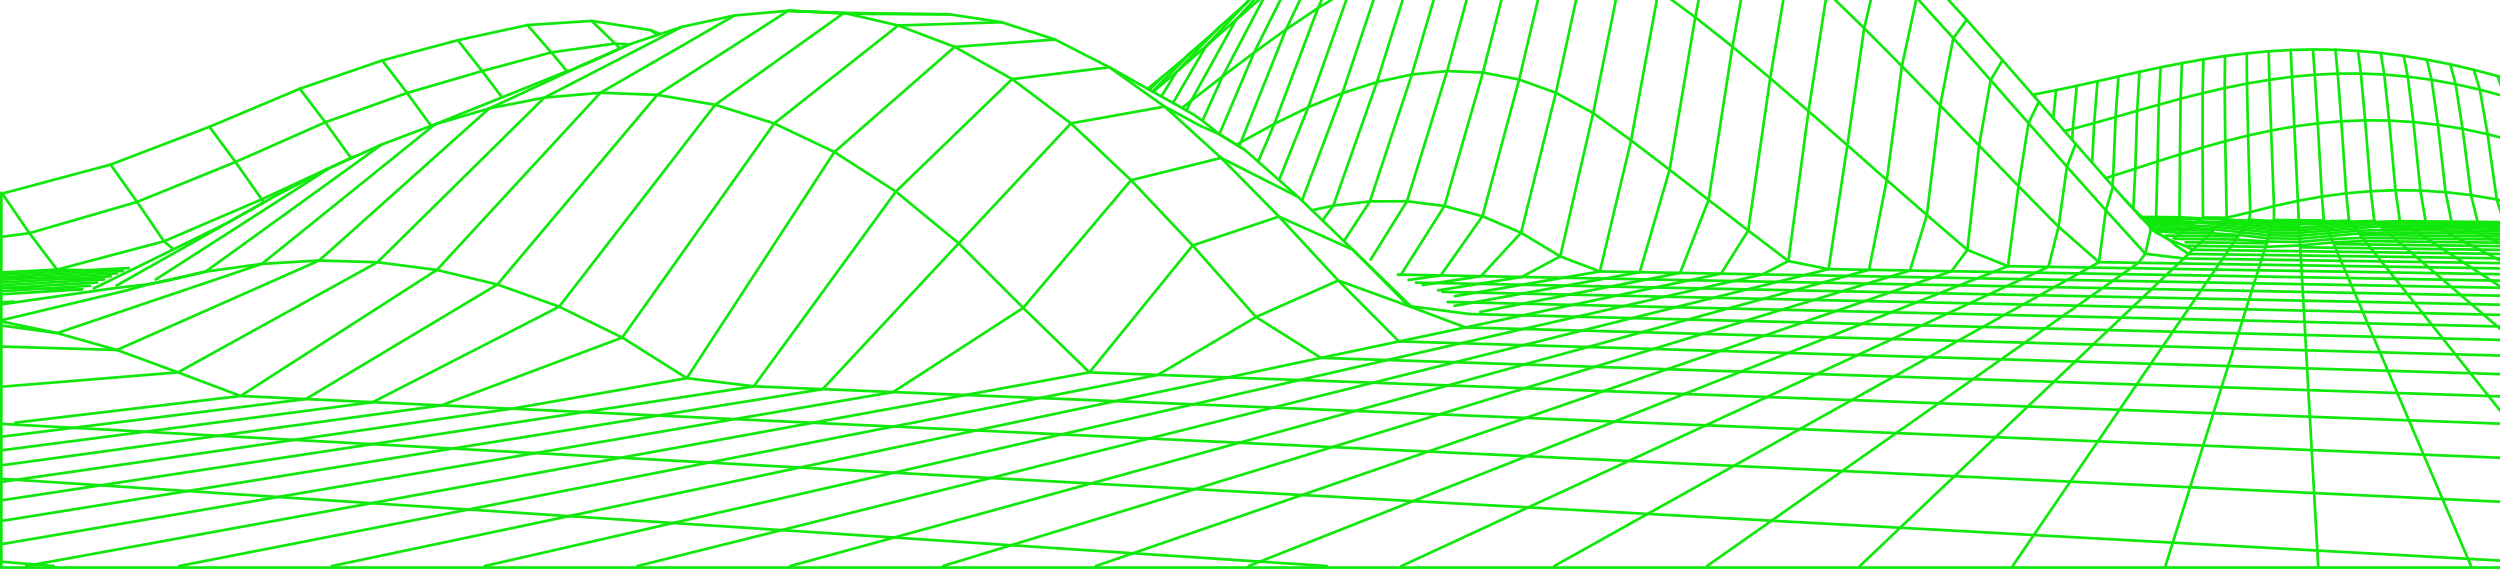 <svg width="1404" height="320" viewBox="0 0 1404 320" fill="none" xmlns="http://www.w3.org/2000/svg">
<g clip-path="url(#clip0_1629_3583)">
<path d="M0.762 108.223V318.74" stroke="#10E80C" stroke-width="1.525" stroke-linecap="round" stroke-linejoin="round"/>
<path d="M1.848 261.184L122.662 244.729L247.837 227.664L349.451 189.568L434.792 69.334" stroke="#10E80C" stroke-width="1.525" stroke-linecap="round" stroke-linejoin="round"/>
<path d="M87.49 156.914L88.543 156.243L100.819 148.374L141.004 122.585L150.292 116.622L184.651 94.57" stroke="#10E80C" stroke-width="1.525" stroke-linecap="round" stroke-linejoin="round"/>
<path d="M635.183 101.189L574.608 172.882L501.574 220.173L412.466 235.378L300.634 254.456L156.06 279.116L1.848 305.423" stroke="#10E80C" stroke-width="1.525" stroke-linecap="round" stroke-linejoin="round"/>
<path d="M533.219 8.056L473.955 7.248L401.653 58.84L314.024 172.227L209.299 225.863L81.333 242.455L1.848 252.765" stroke="#10E80C" stroke-width="1.525" stroke-linecap="round" stroke-linejoin="round"/>
<path d="M382.849 15.102L376.032 18.609L373.15 20.104L360.873 26.417L351.891 31.038L323.266 45.77L312.682 51.215L305.713 54.814L261.974 97.957L211.968 147.277L99.908 209.118L1.848 217.094" stroke="#10E80C" stroke-width="1.525" stroke-linecap="round" stroke-linejoin="round"/>
<path d="M814.068 -30.438L793.678 39.135L792.901 41.819L770.193 110.522L769.354 113.1L754.744 135.411" stroke="#10E80C" stroke-width="1.525" stroke-linecap="round" stroke-linejoin="round"/>
<path d="M869.792 -92.32L852.148 -35.238L832.81 40.74L811.2 115.696L786.784 154.249L785.076 154.218" stroke="#10E80C" stroke-width="1.525" stroke-linecap="round" stroke-linejoin="round"/>
<path d="M592.512 22.193L536.101 26.326L468.587 85.361L385.686 212.381L287.381 229.523L165.195 247.046L9.046 269.449L1.848 270.486" stroke="#10E80C" stroke-width="1.525" stroke-linecap="round" stroke-linejoin="round"/>
<path d="M872.873 317.868L925.304 288.618L994.877 292.431L1067.12 296.38L1142.18 300.483L1162.68 270.485L1178.16 247.854L1237.31 250.263L1298.25 252.764L1361.09 255.341L1414.32 257.507" stroke="#10E80C" stroke-width="1.525" stroke-linecap="round" stroke-linejoin="round"/>
<path d="M699.052 84.125L695.91 82.203L695.895 81.959L694.431 81.319L684.793 75.402L675.322 67.822L669.664 63.933L666.34 62.073L663.793 60.639L660.361 58.718L658.745 57.818L652.248 54.173L647.597 51.565L647.246 51.367L645.507 50.391L644.531 49.857L622.967 37.764L568.416 44.428L503.114 107.58L423.339 216.971L327.978 231.414L208.994 249.44L56.383 272.559L1.848 280.825" stroke="#10E80C" stroke-width="1.525" stroke-linecap="round" stroke-linejoin="round"/>
<path d="M54.614 158.639L4.089 161.613L1.848 161.75" stroke="#10E80C" stroke-width="1.525" stroke-linecap="round" stroke-linejoin="round"/>
<path d="M1414.32 177.045L1394.68 176.618L1360.52 175.871L1326.92 175.139L1293.85 174.422L1261.3 173.721L1229.29 173.019L1197.77 172.333L1166.73 171.662L1136.19 171.006L1106.11 170.35L1076.5 169.694L1047.32 169.069L1018.58 168.444L990.271 167.819L962.393 167.224L934.912 166.629L911.853 171.89L883.213 171.219L855.182 177.106L823.004 183.893L785.656 191.746L741.811 200.973L705.347 178.021L669.798 137.836L635.18 101.189" stroke="#10E80C" stroke-width="1.525" stroke-linecap="round" stroke-linejoin="round"/>
<path d="M491.399 7.829L473.647 7.463L442.658 6.045" stroke="#10E80C" stroke-width="1.525" stroke-linecap="round" stroke-linejoin="round"/>
<path d="M729.065 110.614L716.971 104.484L703.642 97.728L685.769 88.684L680.995 84.338L663.35 68.325L654.017 59.846L601.418 69.286L538.419 136.647L461.984 218.557L369.658 233.365L254.12 251.91L105.368 275.777L1.848 292.4" stroke="#10E80C" stroke-width="1.525" stroke-linecap="round" stroke-linejoin="round"/>
<path d="M1.848 157.083L19.065 156.138L65.732 153.545" stroke="#10E80C" stroke-width="1.525" stroke-linecap="round" stroke-linejoin="round"/>
<path d="M1044.49 317.867L1067.12 296.379L1097.61 267.449L1162.68 270.484L1229.98 273.641L1299.61 276.905L1371.72 280.275L1414.33 282.273" stroke="#10E80C" stroke-width="1.525" stroke-linecap="round" stroke-linejoin="round"/>
<path d="M996.873 -78.566L985.207 -41.096L972.93 26.235L959.556 112.293L943.558 153.271L924.998 156.9L901.223 156.443L877.752 155.985L854.572 155.543L831.696 155.101L806.396 158.944L799.045 160.042" stroke="#10E80C" stroke-width="1.525" stroke-linecap="round" stroke-linejoin="round"/>
<path d="M701.246 317.869L707.499 315.398L745.03 317.869" stroke="#10E80C" stroke-width="1.525" stroke-linecap="round" stroke-linejoin="round"/>
<path d="M898.48 152.447L916.018 78.849L931.467 -5.471L945.589 -70.392L958.903 -104.889" stroke="#10E80C" stroke-width="1.525" stroke-linecap="round" stroke-linejoin="round"/>
<path d="M529.631 317.868L567.787 306.201L670.865 274.709L748.154 251.086L808.256 232.709L856.341 218.023L895.672 206.006L936.268 207.333L977.765 208.69L1020.19 210.078L1043.28 199.402L1062.72 190.405L1099.6 191.411L1137.18 192.433L1175.5 193.47L1214.57 194.537L1254.44 195.62L1295.1 196.733L1336.59 197.862L1378.93 199.006L1414.32 199.967" stroke="#10E80C" stroke-width="1.525" stroke-linecap="round" stroke-linejoin="round"/>
<path d="M940.34 -113.795L926.218 -81.342L911.181 -18.648L894.726 63.522L876.227 143.983L854.571 155.543L830.384 159.417L806.395 158.944L795.217 158.7" stroke="#10E80C" stroke-width="1.525" stroke-linecap="round" stroke-linejoin="round"/>
<path d="M922.058 -119.164L907.159 -88.495L891.222 -27.875L873.775 52.114L854.224 130.73L831.699 155.1L809.098 154.673L791.072 157.25" stroke="#10E80C" stroke-width="1.525" stroke-linecap="round" stroke-linejoin="round"/>
<path d="M675.32 67.822L686.56 42.918L704.311 29.483L704.967 28.141L728.102 -18.038L730.313 -20.6L749.91 -43.185" stroke="#10E80C" stroke-width="1.525" stroke-linecap="round" stroke-linejoin="round"/>
<path d="M904.014 -121.238L888.352 -92.034L871.561 -33.274L853.138 44.671L832.55 121.442L809.095 154.673L786.784 154.246L785.457 154.429" stroke="#10E80C" stroke-width="1.525" stroke-linecap="round" stroke-linejoin="round"/>
<path d="M685.141 74.565L704.31 29.485L722.199 16.567L722.977 14.936L745.273 -31.975L747.576 -34.705L766.456 -57.107" stroke="#10E80C" stroke-width="1.525" stroke-linecap="round" stroke-linejoin="round"/>
<path d="M706.598 90.791L715.672 69.547L716.312 67.855L740.24 4.443L741.094 2.537L762.582 -45.136L764.87 -47.942L783.109 -70.314" stroke="#10E80C" stroke-width="1.525" stroke-linecap="round" stroke-linejoin="round"/>
<path d="M718.311 101.113L734.689 60.257L758.434 -6.631L759.349 -8.766L780.044 -57.262L782.271 -60.099L799.916 -82.578" stroke="#10E80C" stroke-width="1.525" stroke-linecap="round" stroke-linejoin="round"/>
<path d="M868.588 -116.861L851.477 -89.746L832.994 -34.173L812.726 39.913L790.14 113.039L769.766 145.766" stroke="#10E80C" stroke-width="1.525" stroke-linecap="round" stroke-linejoin="round"/>
<path d="M731.199 112.658L753.892 52.328L754.624 50.116L776.798 -16.33L777.744 -18.678L797.645 -68.09L799.78 -70.927L816.846 -93.619" stroke="#10E80C" stroke-width="1.525" stroke-linecap="round" stroke-linejoin="round"/>
<path d="M647.596 51.565L660.65 40.417L677.334 25.868L694.125 11.121L711.053 -3.596L728.103 -18.038L745.275 -31.977L762.584 -45.138L780.046 -57.262L797.645 -68.09L815.411 -77.301L833.346 -84.637L851.174 -111.035" stroke="#10E80C" stroke-width="1.525" stroke-linecap="round" stroke-linejoin="round"/>
<path d="M695.893 81.96L696.838 79.886L697.402 78.468L722.2 16.566L740.241 4.442L758.435 -6.63L776.796 -16.329L795.341 -24.366L796.301 -26.928L815.41 -77.3L817.439 -80.137L833.94 -103.195" stroke="#10E80C" stroke-width="1.525" stroke-linecap="round" stroke-linejoin="round"/>
<path d="M412.527 8.666L382.849 15.102L370.786 19.128L369.139 19.677L353.584 24.862L353.279 24.999L348.185 27.271L335.558 33.097L321.649 39.091L318.431 39.99L281.937 54.677L281.495 54.844L258.726 64.01L244.284 69.82L242.499 71.254L205.853 100.794L163.014 135.336L147.047 148.192L138.187 151.197L134.404 152.478L129.189 154.231L123.699 156.092L116.348 158.578L99.649 164.22L32.089 187.05L1.848 182.948" stroke="#10E80C" stroke-width="1.525" stroke-linecap="round" stroke-linejoin="round"/>
<path d="M562.606 12.496L533.219 8.058L491.402 7.829L473.65 7.463L442.661 6.045L402.187 32.032L369.124 53.276L279.329 159.754L171.722 224.111L41.163 240.261L1.848 245.126" stroke="#10E80C" stroke-width="1.525" stroke-linecap="round" stroke-linejoin="round"/>
<path d="M1130.3 317.868L1142.18 300.482L1220.22 304.753L1301.43 309.206L1386 313.827L1414.32 315.382" stroke="#10E80C" stroke-width="1.525" stroke-linecap="round" stroke-linejoin="round"/>
<path d="M50.527 160.5L23.396 162.147L4.089 161.613L1.848 161.552" stroke="#10E80C" stroke-width="1.525" stroke-linecap="round" stroke-linejoin="round"/>
<path d="M615.447 317.869L636.218 310.717L731.137 278.005L801.96 253.604L856.816 234.709L900.569 219.626L945.878 221.273L992.316 222.966L1039.93 224.689L1088.74 226.474L1108.01 212.947L1123.87 201.783L1165.45 203.018L1207.93 204.284L1251.33 205.565L1295.68 206.892L1341.02 208.234L1387.38 209.607L1414.33 210.415" stroke="#10E80C" stroke-width="1.525" stroke-linecap="round" stroke-linejoin="round"/>
<path d="M358.004 317.869L438.831 297.724L556.305 268.443L645.261 246.269L714.94 228.898L771.016 214.929L817.103 203.43L855.656 193.822L888.383 185.663L916.52 178.648L940.952 172.563L962.394 167.226L981.335 162.498L1007.72 163.032L1034.48 163.581L1061.63 164.145L1089.17 164.694L1117.09 165.274L1145.44 165.838L1174.19 166.433L1203.37 167.027L1232.98 167.622L1263.03 168.232L1293.54 168.857L1324.52 169.483L1355.95 170.138L1387.9 170.779L1414.33 171.328" stroke="#10E80C" stroke-width="1.525" stroke-linecap="round" stroke-linejoin="round"/>
<path d="M72.32 150.541L48.88 151.776L32.028 151.395L16.488 130.944L1.848 109.502" stroke="#10E80C" stroke-width="1.525" stroke-linecap="round" stroke-linejoin="round"/>
<path d="M96.613 139.315L92.068 135.518L76.986 113.389L62.086 92.435" stroke="#10E80C" stroke-width="1.525" stroke-linecap="round" stroke-linejoin="round"/>
<path d="M996.877 -78.566L1016.29 -61.867L1036.01 -43.216L1056.03 -22.933L1076.36 -1.277L1097 21.461L1117.95 45.023L1139.21 69.149L1146.03 76.881L1160.77 93.596L1170.09 104.042L1182.64 118.118L1178.77 147.247L1173.4 150.251L1167.48 153.545L1160.94 157.205L1153.62 161.277L1145.45 165.837L1136.19 171.007L1125.67 176.863L1113.6 183.604L1099.6 191.412L1083.16 200.578L1063.6 211.497L1039.93 224.688L1010.69 241.006L973.681 261.64L925.307 288.618L858.236 284.958L793.559 281.42L731.139 278.004L670.869 274.71L612.612 271.523L556.308 268.442L501.833 265.468L449.112 262.571L398.054 259.78L348.581 257.08L300.634 254.457L254.12 251.91L208.994 249.44L165.195 247.046L122.662 244.728L81.333 242.455L41.163 240.259L2.107 238.124L1.848 238.109" stroke="#10E80C" stroke-width="1.525" stroke-linecap="round" stroke-linejoin="round"/>
<path d="M62.209 155.162L37.061 156.58L19.065 156.138L1.848 155.696" stroke="#10E80C" stroke-width="1.525" stroke-linecap="round" stroke-linejoin="round"/>
<path d="M117.627 71.207L132.222 90.972L146.999 111.941L147.945 113.344" stroke="#10E80C" stroke-width="1.525" stroke-linecap="round" stroke-linejoin="round"/>
<path d="M1163.74 78.588L1164.09 72.365L1166.29 48.193" stroke="#10E80C" stroke-width="1.525" stroke-linecap="round" stroke-linejoin="round"/>
<path d="M168.365 49.842L182.655 68.661L197.097 88.669L197.25 88.883" stroke="#10E80C" stroke-width="1.525" stroke-linecap="round" stroke-linejoin="round"/>
<path d="M1174.97 91.385L1176.07 69.12L1177.97 45.603" stroke="#10E80C" stroke-width="1.525" stroke-linecap="round" stroke-linejoin="round"/>
<path d="M214.664 33.935L228.633 52.206L241.81 70.293" stroke="#10E80C" stroke-width="1.525" stroke-linecap="round" stroke-linejoin="round"/>
<path d="M1186.32 104.302L1186.77 98.735L1188.13 65.703L1189.73 42.949" stroke="#10E80C" stroke-width="1.525" stroke-linecap="round" stroke-linejoin="round"/>
<path d="M257.107 22.576L270.772 39.901L281.737 54.419" stroke="#10E80C" stroke-width="1.525" stroke-linecap="round" stroke-linejoin="round"/>
<path d="M1198.09 116.714L1199.2 94.677L1200.22 62.224L1201.53 40.324" stroke="#10E80C" stroke-width="1.525" stroke-linecap="round" stroke-linejoin="round"/>
<path d="M898.479 152.447L877.754 155.985L854.695 159.92L828.907 164.327L810.072 163.916" stroke="#10E80C" stroke-width="1.525" stroke-linecap="round" stroke-linejoin="round"/>
<path d="M1210.87 121.914L1211.69 90.621L1212.39 58.778L1213.42 37.793" stroke="#10E80C" stroke-width="1.525" stroke-linecap="round" stroke-linejoin="round"/>
<path d="M296.209 14.08L309.614 29.437L318.017 39.487" stroke="#10E80C" stroke-width="1.525" stroke-linecap="round" stroke-linejoin="round"/>
<path d="M1224 122.022L1224.29 86.626L1224.64 55.439L1225.39 35.445" stroke="#10E80C" stroke-width="1.525" stroke-linecap="round" stroke-linejoin="round"/>
<path d="M920.881 152.859L901.223 156.443L879.339 160.424L854.832 164.892L828.906 164.328L817.041 166.341" stroke="#10E80C" stroke-width="1.525" stroke-linecap="round" stroke-linejoin="round"/>
<path d="M814.069 -30.436L832.995 -34.173L852.149 -35.24L871.563 -33.273L891.221 -27.874L911.184 -18.648L931.467 -5.471L952.055 9.688L972.933 26.234L994.146 43.91L1015.65 62.439L1004.36 146.606L989.769 154.109L966.527 153.682L943.56 153.27L920.883 152.859L898.48 152.447L876.23 143.983L854.223 130.73L832.552 121.443L811.202 115.693L790.141 113.04L769.355 113.101L748.797 115.48L736.795 118.072" stroke="#10E80C" stroke-width="1.525" stroke-linecap="round" stroke-linejoin="round"/>
<path d="M1237.43 33.31L1236.98 52.313L1236.95 82.829L1237.2 122.144L1235.76 123.166L1222.17 123.044L1208.69 122.922L1203.94 122.876" stroke="#10E80C" stroke-width="1.525" stroke-linecap="round" stroke-linejoin="round"/>
<path d="M1272.95 136.586L1254.35 136.357L1235.91 136.128L1227.46 136.021" stroke="#10E80C" stroke-width="1.525" stroke-linecap="round" stroke-linejoin="round"/>
<path d="M869.795 -92.32L888.355 -92.031L907.159 -88.493L926.222 -81.34L945.59 -70.39L965.248 -56.802L985.211 -41.094L1005.46 -23.556L1026.04 -4.493L1046.91 15.836L1068.11 37.156L1089.63 59.208L1111.45 81.748L1133.61 104.548L1156.09 127.362L1150.4 149.872L1143.34 153.135L1135.53 156.75L1126.84 160.761L1117.1 165.275L1106.12 170.353L1093.63 176.118L1079.31 182.737L1062.73 190.407L1026.54 189.431L991.036 188.455L956.189 187.51L921.982 186.58L888.386 185.665L855.399 184.765L823.007 183.896L792.979 172.61L791.103 171.909L781.648 162.362L767.999 148.591L759.733 140.249L754.746 135.414L745.062 126.066L742.729 123.824L736.796 118.075L731.2 112.661L729.064 110.617L718.313 101.116L706.601 90.792L699.052 84.127L695.91 82.206L694.431 81.321L684.792 75.404L674.056 70.646L660.407 63.295L654.017 59.849L650.372 57.256L642.686 51.796L622.967 37.766L592.512 22.195L562.606 12.496L504.395 14.311L473.955 7.25L442.661 6.045L412.527 8.668L391.161 20.99L360.279 38.788L337.159 52.117L305.712 54.816L274.769 60.87L244.284 69.822L242.072 70.661L214.256 81.199L211.236 83.38L199.432 91.905L155.313 123.763L115.448 152.556L83.88 159.556L69.865 163.414L55.483 166.83L1.848 179.61" stroke="#10E80C" stroke-width="1.525" stroke-linecap="round" stroke-linejoin="round"/>
<path d="M332.244 11.744L345.421 24.448L348.059 27.132" stroke="#10E80C" stroke-width="1.525" stroke-linecap="round" stroke-linejoin="round"/>
<path d="M1249.56 31.467L1249.39 49.447L1249.7 79.292L1250.51 122.268L1249.42 123.305L1236.48 122.664L1224 122.024L1210.87 121.917L1202.97 121.841" stroke="#10E80C" stroke-width="1.525" stroke-linecap="round" stroke-linejoin="round"/>
<path d="M644.531 49.858L653.087 42.873L665.76 32.274L668.947 29.285L681.864 18.091L684.914 15.118L698.701 2.856L700.988 0.584L715.919 -12.836L717.184 -14.117L733.457 -28.758L733.487 -28.773L749.912 -43.185L766.458 -57.108L783.112 -70.315L799.918 -82.577L816.846 -93.618L833.942 -103.195L851.175 -111.034L868.591 -116.86L886.205 -120.367" stroke="#10E80C" stroke-width="1.525" stroke-linecap="round" stroke-linejoin="round"/>
<path d="M1413.35 132.911L1395.49 132.698L1377.77 132.499L1360.22 132.301L1342.82 132.118L1325.54 131.92" stroke="#10E80C" stroke-width="1.525" stroke-linecap="round" stroke-linejoin="round"/>
<path d="M1414.32 142.747L1396.85 142.503L1375.44 142.213L1354.25 141.939L1333.28 141.649L1312.53 141.375L1291.97 141.085L1271.64 140.81L1251.5 140.536L1231.55 140.261L1226.8 138.02" stroke="#10E80C" stroke-width="1.525" stroke-linecap="round" stroke-linejoin="round"/>
<path d="M1216.18 132.301L1222.66 132.377L1239.65 132.575L1256.8 132.774" stroke="#10E80C" stroke-width="1.525" stroke-linecap="round" stroke-linejoin="round"/>
<path d="M1261.76 29.957L1261.9 46.931L1262.52 76.09L1263.74 119.126L1263.18 123.427" stroke="#10E80C" stroke-width="1.525" stroke-linecap="round" stroke-linejoin="round"/>
<path d="M787.059 317.868L858.232 284.958L914.628 258.88L957.97 238.84L992.314 222.965L1020.19 210.078L1063.59 211.496L1108 212.945L1153.45 214.425L1199.95 215.95L1247.58 217.505L1296.36 219.091L1346.34 220.723L1397.55 222.4L1414.32 222.949" stroke="#10E80C" stroke-width="1.525" stroke-linecap="round" stroke-linejoin="round"/>
<path d="M1274.07 28.812L1274.48 44.81L1275.47 73.313L1277.06 115.74L1277.04 123.548L1276.69 124.661L1276.32 125.836L1275.94 127.086L1275.52 128.413L1275.07 129.831L1274.6 131.356L1274.08 132.973L1273.55 134.711L1272.95 136.587L1272.31 138.616L1271.64 140.812L1270.88 143.206L1270.07 145.799L1269.17 148.65L1268.2 151.792L1267.11 155.254L1265.89 159.097L1264.55 163.398L1263.03 168.232L1261.3 173.722L1259.35 179.975L1257.09 187.203L1254.44 195.622L1251.33 205.565L1247.58 217.506L1243.02 232.07L1237.31 250.264L1229.98 273.643L1220.22 304.754L1216.1 317.869" stroke="#10E80C" stroke-width="1.525" stroke-linecap="round" stroke-linejoin="round"/>
<path d="M1209.89 129.129L1211.23 129.144L1227 129.312L1242.91 129.479" stroke="#10E80C" stroke-width="1.525" stroke-linecap="round" stroke-linejoin="round"/>
<path d="M1154.65 50.666L1153.08 66.374" stroke="#10E80C" stroke-width="1.525" stroke-linecap="round" stroke-linejoin="round"/>
<path d="M100.576 317.87L262.993 286.149L398.051 259.781L501.678 239.543L583.71 223.53L650.263 210.537L689.594 211.971L729.824 213.435L771.016 214.929L813.168 216.454L856.342 218.025L900.568 219.626L936.269 207.334L965.962 197.101L991.034 188.454L1012.51 181.058L1031.08 174.668L1047.32 169.071L1061.63 164.145L1074.35 159.753L1085.71 155.849L1095.93 152.326L1119.5 152.723L1143.34 153.134L1167.48 153.546L1191.93 153.958L1216.66 154.385L1241.74 154.812L1267.11 155.254L1292.79 155.697L1318.83 156.139L1345.18 156.596L1371.88 157.054L1398.92 157.511L1414.32 157.771" stroke="#10E80C" stroke-width="1.525" stroke-linecap="round" stroke-linejoin="round"/>
<path d="M1291.21 127.239L1276.12 126.461L1262.03 125.103L1248.26 124.387" stroke="#10E80C" stroke-width="1.525" stroke-linecap="round" stroke-linejoin="round"/>
<path d="M1301.92 317.868L1301.43 309.206L1299.61 276.906L1298.25 252.764L1297.2 234.037L1296.36 219.091L1295.68 206.891L1295.1 196.734L1294.63 188.148L1294.21 180.798L1293.85 174.423L1293.54 168.856L1293.25 163.946L1293.02 159.599L1292.8 155.695L1292.61 152.188L1292.41 149.016L1292.26 146.133L1292.11 143.495L1291.97 141.085L1291.85 138.874L1291.73 136.831L1291.64 134.924L1291.53 133.17L1291.44 131.539L1291.36 130.014L1291.27 128.58L1291.21 127.238L1291.13 125.987L1291.06 124.798L1291 123.685L1290.48 112.811L1288.49 71.025L1287.17 43.132L1286.45 28.064" stroke="#10E80C" stroke-width="1.525" stroke-linecap="round" stroke-linejoin="round"/>
<path d="M1414.32 134.604L1399.41 134.421L1381.03 134.207L1362.82 134.009L1344.77 133.796L1326.86 133.582L1309.51 134.268L1291.68 135.885L1273.24 135.656L1255.63 134.497L1237.85 134.284L1221.59 134.085" stroke="#10E80C" stroke-width="1.525" stroke-linecap="round" stroke-linejoin="round"/>
<path d="M1387.73 317.869L1386.01 313.828L1371.72 280.277L1361.09 255.342L1352.87 236.066L1346.34 220.724L1341.02 208.234L1336.59 197.863L1332.86 189.11L1329.69 181.622L1326.93 175.14L1324.52 169.482L1322.4 164.511L1320.51 160.088L1318.83 156.138L1317.32 152.585L1315.95 149.382L1314.7 146.469L1313.57 143.801L1312.53 141.376L1311.57 139.134L1310.7 137.06L1309.88 135.154L1309.13 133.385L1308.43 131.722L1307.77 130.182L1307.15 128.749L1306.58 127.391L1306.03 126.125L1305.53 124.936L1305.06 123.823L1304 110.402L1301.64 69.272L1299.96 41.974L1298.94 27.775" stroke="#10E80C" stroke-width="1.525" stroke-linecap="round" stroke-linejoin="round"/>
<path d="M1305.06 123.821L1291 123.684L1277.04 123.547" stroke="#10E80C" stroke-width="1.525" stroke-linecap="round" stroke-linejoin="round"/>
<path d="M831.363 175.169L855.001 170.564L881.141 165.455L904.321 160.926L925.001 156.899L949.081 157.357L973.482 157.83L989.77 154.109L1013.3 154.52L1026.92 151.135" stroke="#10E80C" stroke-width="1.525" stroke-linecap="round" stroke-linejoin="round"/>
<path d="M1414.33 151.685L1412.8 150.876L1388.16 150.495L1383.52 147.475L1360.32 147.14L1337.39 146.804L1314.69 146.469L1292.26 146.133L1270.07 145.798L1248.11 145.478L1226.39 145.157L1204.81 142.504L1186.82 122.724L1182.64 118.118L1186.68 104.729" stroke="#10E80C" stroke-width="1.525" stroke-linecap="round" stroke-linejoin="round"/>
<path d="M1414.33 154.17L1393.26 153.819L1388.16 150.494L1363.8 150.113L1339.74 149.747L1315.94 149.381L1292.41 149.015L1269.17 148.649L1246.19 148.298L1223.47 147.948L1200.99 147.597L1178.77 147.246L1156.09 127.359L1160.77 93.595L1165.71 80.846" stroke="#10E80C" stroke-width="1.525" stroke-linecap="round" stroke-linejoin="round"/>
<path d="M1311.54 27.943L1312.86 41.349L1314.89 68.113L1317.64 108.572L1319.19 123.945" stroke="#10E80C" stroke-width="1.525" stroke-linecap="round" stroke-linejoin="round"/>
<path d="M1127.66 149.505L1133.61 104.547L1139.21 69.15L1145.02 57.133" stroke="#10E80C" stroke-width="1.525" stroke-linecap="round" stroke-linejoin="round"/>
<path d="M1124.61 33.815L1117.95 45.023L1111.45 81.747L1104.89 140.339L1095.93 152.326L1072.65 151.914L1049.66 151.533L1026.92 151.136L1004.36 146.607L981.808 129.465L959.557 112.293L937.642 95.35L916.017 78.849L894.728 63.522L873.774 52.115L853.14 44.673L832.811 40.738L812.726 39.915L792.9 41.821L773.288 46.076L749.62 113.147L748.796 115.481L742.727 123.823" stroke="#10E80C" stroke-width="1.525" stroke-linecap="round" stroke-linejoin="round"/>
<path d="M1337.68 127.711L1353.42 127.879L1369.26 128.031L1385.24 128.199L1401.33 128.367L1414.33 128.489" stroke="#10E80C" stroke-width="1.525" stroke-linecap="round" stroke-linejoin="round"/>
<path d="M1049.66 151.531L1037.14 154.963L1013.3 154.52L998.202 158.287L973.481 157.83L955.303 161.963L929.636 161.444L907.828 166.034L883.214 171.22L855.001 170.564L827.214 169.908L816.859 171.723" stroke="#10E80C" stroke-width="1.525" stroke-linecap="round" stroke-linejoin="round"/>
<path d="M1324.23 28.598L1325.87 41.301L1328.27 67.578L1331.41 107.366L1333.45 124.081" stroke="#10E80C" stroke-width="1.525" stroke-linecap="round" stroke-linejoin="round"/>
<path d="M1104.5 11.152L1096.99 21.462L1089.63 59.206L1082.11 120.757L1072.66 151.914L1061.28 155.391L1037.14 154.964L1023.24 158.777L998.202 158.288L981.335 162.498L955.303 161.964L934.913 166.63L907.828 166.036L881.14 165.456L854.833 164.892L827.215 169.909L812.971 169.574" stroke="#10E80C" stroke-width="1.525" stroke-linecap="round" stroke-linejoin="round"/>
<path d="M1414.33 145.233L1401.68 145.05L1379.3 144.73L1357.15 144.425L1335.25 144.104L1313.57 143.799L1292.11 143.494L1270.88 143.204L1249.88 142.899L1229.08 142.61L1222.11 137.958L1218.36 134.741L1214.12 132.27L1211.1 130.638L1209.94 129.876L1208.83 129.113L1207.94 128.549" stroke="#10E80C" stroke-width="1.525" stroke-linecap="round" stroke-linejoin="round"/>
<path d="M1049.66 151.532L1059.63 101.099L1068.11 37.154L1076.36 -1.277L1084.67 -10.565" stroke="#10E80C" stroke-width="1.525" stroke-linecap="round" stroke-linejoin="round"/>
<path d="M1237.21 122.145L1250.51 122.267L1263.74 119.126L1277.06 115.74L1290.48 112.812L1304 110.403L1317.64 108.573L1331.41 107.368L1345.29 106.834L1359.3 107.002L1373.45 107.917L1387.74 109.564L1402.17 111.989L1414.33 114.642" stroke="#10E80C" stroke-width="1.525" stroke-linecap="round" stroke-linejoin="round"/>
<path d="M920.883 152.858L937.643 95.349L952.055 9.687L965.246 -56.805L977.752 -93.009L989.891 -95.541" stroke="#10E80C" stroke-width="1.525" stroke-linecap="round" stroke-linejoin="round"/>
<path d="M1337.02 29.742L1338.99 41.866L1341.75 67.716L1345.29 106.833L1347.79 124.219" stroke="#10E80C" stroke-width="1.525" stroke-linecap="round" stroke-linejoin="round"/>
<path d="M1026.92 151.135L1037.49 81.593L1046.91 15.833L1056.03 -22.933L1065.15 -31.107" stroke="#10E80C" stroke-width="1.525" stroke-linecap="round" stroke-linejoin="round"/>
<path d="M1389.3 39.213L1402.66 42.736L1414.32 46.167" stroke="#10E80C" stroke-width="1.525" stroke-linecap="round" stroke-linejoin="round"/>
<path d="M1016.47 57.191L1026.03 -4.497L1036.01 -43.218L1045.9 -50.172" stroke="#10E80C" stroke-width="1.525" stroke-linecap="round" stroke-linejoin="round"/>
<path d="M1127.66 149.504L1104.89 140.339L1082.11 120.757L1059.63 101.099L1037.49 81.594L1015.65 62.44L1016.47 57.193" stroke="#10E80C" stroke-width="1.525" stroke-linecap="round" stroke-linejoin="round"/>
<path d="M1026.95 -67.465L1016.29 -61.868L1005.46 -23.559L994.145 43.909L981.807 129.464L966.526 153.682L949.08 157.357L929.635 161.444L904.32 160.926L879.339 160.422L854.695 159.919L830.386 159.416L807.678 163.076" stroke="#10E80C" stroke-width="1.525" stroke-linecap="round" stroke-linejoin="round"/>
<path d="M1402.66 42.734L1406.44 54.035L1411.17 79.076L1414.32 99.481" stroke="#10E80C" stroke-width="1.525" stroke-linecap="round" stroke-linejoin="round"/>
<path d="M1414.32 129.878L1405.07 129.771L1401.33 128.368L1397.82 127.041L1382.25 126.888L1379.43 125.653L1364.44 125.501L1362.24 124.342L1359.3 107.002L1355.37 68.54L1352.22 43.042L1349.92 31.375" stroke="#10E80C" stroke-width="1.525" stroke-linecap="round" stroke-linejoin="round"/>
<path d="M443.816 317.868L502.043 301.885L612.608 271.522L695.937 248.646L760.98 230.788L813.167 216.453L855.959 204.71L891.691 194.888L921.978 186.577L947.965 179.44L970.521 173.248L1000.56 173.95L1031.08 174.666L1062.1 175.383L1093.62 176.115L1125.66 176.862L1158.25 177.625L1191.39 178.387L1225.08 179.18L1259.35 179.973L1294.21 180.797L1329.68 181.621L1365.77 182.459L1402.49 183.313L1414.32 183.588" stroke="#10E80C" stroke-width="1.525" stroke-linecap="round" stroke-linejoin="round"/>
<path d="M1414.32 127.193H1413.52L1397.82 127.041L1394.53 125.79L1379.43 125.653L1376.78 124.479L1373.45 107.917L1369.12 70.08L1365.6 44.841L1362.93 33.51" stroke="#10E80C" stroke-width="1.525" stroke-linecap="round" stroke-linejoin="round"/>
<path d="M1413.52 127.191L1409.75 125.925L1394.53 125.788L1391.43 124.613L1387.74 109.561L1383 72.35L1379.08 47.279L1376.06 36.115" stroke="#10E80C" stroke-width="1.525" stroke-linecap="round" stroke-linejoin="round"/>
<path d="M1207.3 126.383L1216.02 126.474L1230.83 126.627L1245.06 127.435L1259.41 128.96L1274.83 130.592L1291.39 130.775L1307.47 129.463L1322.61 128.228L1336.93 127.069L1351.42 126.581L1366.77 126.734L1382.25 126.886L1385.24 128.198L1388.43 129.601L1391.83 131.095L1395.49 132.696L1399.41 134.42L1403.63 136.28L1414.33 136.402" stroke="#10E80C" stroke-width="1.525" stroke-linecap="round" stroke-linejoin="round"/>
<path d="M653.083 42.871L645.504 50.39" stroke="#10E80C" stroke-width="1.525" stroke-linecap="round" stroke-linejoin="round"/>
<path d="M14.777 317.867L19.581 316.998L30.18 317.867" stroke="#10E80C" stroke-width="1.525" stroke-linecap="round" stroke-linejoin="round"/>
<path d="M186.393 317.869L319.437 289.869L449.112 262.571L548.179 241.723L626.352 225.283L689.596 211.97L741.813 200.974L779.055 202.194L817.105 203.429L855.963 204.711L895.675 206.007L928.463 195.987L956.189 187.508L979.964 180.249L1000.57 173.95L1018.58 168.445L1034.48 163.58L1048.62 159.264L1061.28 155.391L1085.71 155.848L1110.46 156.29L1135.53 156.748L1160.94 157.205L1186.65 157.663L1212.73 158.136L1239.13 158.608L1265.89 159.096L1293.02 159.6L1320.51 160.088L1348.37 160.591L1376.61 161.11L1405.24 161.628L1414.33 161.781" stroke="#10E80C" stroke-width="1.525" stroke-linecap="round" stroke-linejoin="round"/>
<path d="M1159.36 73.555L1164.1 72.366L1176.07 69.118L1188.13 65.701L1200.23 62.224L1212.4 58.778L1224.64 55.438L1236.98 52.312L1249.39 49.444L1261.9 46.928L1274.48 44.808L1287.17 43.131L1299.96 41.972L1312.87 41.346L1325.87 41.301L1338.99 41.865L1352.23 43.039L1365.6 44.839L1379.08 47.279L1392.7 50.344L1406.44 54.035L1414.33 56.475" stroke="#10E80C" stroke-width="1.525" stroke-linecap="round" stroke-linejoin="round"/>
<path d="M1414.32 124.827L1406.18 124.751L1391.43 124.614L1376.78 124.476L1362.24 124.339L1347.79 124.217" stroke="#10E80C" stroke-width="1.525" stroke-linecap="round" stroke-linejoin="round"/>
<path d="M1.848 132.88L16.488 130.943L76.987 113.39L132.224 90.972L182.657 68.66L228.637 52.205L270.774 39.898L309.617 29.436L345.425 24.449L353.263 24.998" stroke="#10E80C" stroke-width="1.525" stroke-linecap="round" stroke-linejoin="round"/>
<path d="M1205 123.973L1206.37 123.988L1220.23 124.125L1233.39 124.827L1246.4 126.153L1260.34 127.587L1275.3 129.127L1291.32 129.295L1306.87 128.075L1321.56 126.916L1335.48 125.818L1349.54 125.36L1351.42 126.58L1353.42 127.877L1355.53 129.249L1357.79 130.729L1360.22 132.299L1362.82 134.007L1365.62 135.822L1384.54 136.051L1388.31 138.034L1392.41 140.184L1396.85 142.502L1401.68 145.049L1406.97 147.824L1414.33 147.931" stroke="#10E80C" stroke-width="1.525" stroke-linecap="round" stroke-linejoin="round"/>
<path d="M1.848 180.766L29.283 186.47L32.089 187.049L65.64 196.55L99.908 209.117L135.091 222.385L245.321 151.607L279.329 159.751L314.024 172.226L349.451 189.566L385.686 212.38L423.339 216.971L461.984 218.557L501.574 220.173L542.14 221.836L611.819 209.132L669.801 137.836L718.252 121.625L737.91 130.44L753.435 137.409L759.733 140.246L768.121 148.405L781.953 161.871L792.4 172.043L825.279 176.359L855.186 177.106L885.595 177.869L916.523 178.646L947.969 179.439L979.965 180.248L1012.51 181.056L1045.62 181.895L1079.31 182.733L1113.6 183.603L1148.51 184.472L1184.05 185.372L1220.24 186.272L1225.08 179.18L1229.29 173.019L1232.98 167.62L1236.25 162.862L1239.13 158.607L1241.74 154.81L1244.07 151.394L1246.19 148.298L1248.11 145.477L1249.88 142.899L1251.5 140.536L1252.98 138.37L1254.35 136.357L1255.63 134.496L1256.81 132.773L1257.9 131.157L1258.93 129.662L1259.89 128.244L1260.79 126.932L1261.64 125.697L1262.43 124.523L1263.18 123.425L1276.88 124.111L1291.06 124.797L1305.29 124.37L1319.2 123.943L1320.09 125.072L1321.06 126.276L1322.08 127.557L1323.16 128.915L1324.3 130.363L1325.54 131.919L1326.87 133.581L1328.28 135.366L1329.82 137.302L1331.49 139.392L1333.29 141.649L1335.25 144.104L1337.39 146.803L1339.74 149.747L1342.31 152.995L1345.18 156.594L1348.37 160.59L1351.94 165.073L1355.95 170.137L1360.52 175.871L1365.77 182.459L1371.84 190.084L1378.93 199.006L1387.38 209.605L1397.55 222.4L1410.09 238.138L1414.33 243.476" stroke="#10E80C" stroke-width="1.525" stroke-linecap="round" stroke-linejoin="round"/>
<path d="M1414.32 138.355L1408.19 138.279L1388.31 138.035L1368.63 137.791L1349.14 137.547L1329.82 137.303L1310.7 137.059" stroke="#10E80C" stroke-width="1.525" stroke-linecap="round" stroke-linejoin="round"/>
<path d="M7.597 169.42L1.848 169.725" stroke="#10E80C" stroke-width="1.525" stroke-linecap="round" stroke-linejoin="round"/>
<path d="M1.848 108.554L62.087 92.434L117.629 71.206L168.367 49.84L214.667 33.934L257.109 22.572L296.211 14.078L332.248 11.744L365.54 16.96L370.786 19.125" stroke="#10E80C" stroke-width="1.525" stroke-linecap="round" stroke-linejoin="round"/>
<path d="M365.537 16.961L369.136 19.675" stroke="#10E80C" stroke-width="1.525" stroke-linecap="round" stroke-linejoin="round"/>
<path d="M958.672 317.868L994.876 292.431L1034.63 264.492L1064.91 243.218L1088.74 226.473L1138.84 228.287L1190.25 230.148L1243.02 232.07L1297.2 234.037L1352.86 236.065L1410.08 238.139L1414.32 238.292" stroke="#10E80C" stroke-width="1.525" stroke-linecap="round" stroke-linejoin="round"/>
<path d="M200.729 87.312L197.099 88.67L185.371 94.114L174.574 99.132L170.746 100.916L147.001 111.942L92.069 135.519L32.028 151.395L1.848 152.966" stroke="#10E80C" stroke-width="1.525" stroke-linecap="round" stroke-linejoin="round"/>
<path d="M1414.32 193.47L1411.55 191.076L1402.49 183.313L1394.68 176.618L1387.9 170.777L1381.9 165.653L1376.61 161.109L1371.88 157.052L1367.64 153.407L1363.8 150.113L1360.32 147.139L1357.15 144.425L1354.25 141.939L1351.58 139.651L1349.14 137.547L1346.87 135.595L1344.77 133.795L1342.82 132.117L1340.99 130.547L1339.28 129.083L1337.68 127.71L1336.18 126.429L1334.78 125.224L1333.45 124.08L1319.65 124.508L1305.79 125.529L1291.13 125.987L1276.52 125.255L1262.81 123.974L1249.42 123.303L1248.26 124.386L1247.06 125.545L1245.76 126.78L1244.37 128.091L1242.91 129.479L1241.32 130.974L1239.65 132.575L1237.85 134.283L1235.91 136.128L1233.81 138.111L1231.55 140.261L1229.08 142.61L1226.39 145.157L1223.47 147.947L1220.23 151.013L1216.66 154.383L1212.73 158.135L1208.32 162.329L1203.37 167.026L1197.77 172.333L1191.39 178.387L1184.04 185.372L1175.5 193.47L1165.45 203.017L1153.45 214.424L1138.84 228.287L1120.71 245.504L1097.6 267.45L1034.63 264.491L973.679 261.639L914.629 258.879L857.425 256.195L801.959 253.602L748.155 251.086L695.938 248.646L645.261 246.267L596.017 243.964L548.176 241.722L501.678 239.542L456.46 237.437L412.463 235.378L369.655 233.365L327.975 231.413L287.379 229.522L247.834 227.661L209.297 225.862L171.719 224.108L135.088 222.385L8.57 237.361" stroke="#10E80C" stroke-width="1.525" stroke-linecap="round" stroke-linejoin="round"/>
<path d="M1182.59 100.062L1186.77 98.735L1199.2 94.678L1211.69 90.621L1224.29 86.626L1236.95 82.829L1249.7 79.29L1262.52 76.088L1275.47 73.312L1288.49 71.025L1301.64 69.271L1314.89 68.112L1328.27 67.578L1341.75 67.715L1355.37 68.539L1369.12 70.079L1383 72.352L1397.01 75.356L1411.17 79.077L1414.32 80.053" stroke="#10E80C" stroke-width="1.525" stroke-linecap="round" stroke-linejoin="round"/>
<path d="M1.848 163.443L23.396 162.146L42.978 162.665L46.226 162.467" stroke="#10E80C" stroke-width="1.525" stroke-linecap="round" stroke-linejoin="round"/>
<path d="M1.848 158.578L37.061 156.58L55.3 157.038L58.503 156.855" stroke="#10E80C" stroke-width="1.525" stroke-linecap="round" stroke-linejoin="round"/>
<path d="M1.848 154.276L48.88 151.775L65.945 152.172L69.102 152.004" stroke="#10E80C" stroke-width="1.525" stroke-linecap="round" stroke-linejoin="round"/>
<path d="M1414.33 191.154L1411.55 191.077L1371.84 190.086L1332.86 189.11L1294.63 188.149L1257.1 187.204L1220.24 186.273L1214.58 194.539L1207.93 204.284L1199.95 215.951L1190.25 230.149L1178.16 247.855L1120.71 245.506L1064.91 243.219L1010.69 241.007L957.973 238.842L906.701 236.752L857.427 256.197L793.558 281.421L707.5 315.399L636.22 310.717L567.791 306.203L502.047 301.887L438.834 297.724L378 293.728L319.438 289.87L262.996 286.149L208.567 282.58L156.06 279.118L105.368 275.778L56.383 272.56L9.046 269.449L1.848 268.977" stroke="#10E80C" stroke-width="1.525" stroke-linecap="round" stroke-linejoin="round"/>
<path d="M1.848 160.135L55.3 157.039L57.954 157.115" stroke="#10E80C" stroke-width="1.525" stroke-linecap="round" stroke-linejoin="round"/>
<path d="M1.848 155.649L65.945 152.172L68.599 152.233" stroke="#10E80C" stroke-width="1.525" stroke-linecap="round" stroke-linejoin="round"/>
<path d="M1205.42 124.43L1206.37 123.988L1208.69 122.921L1210.87 121.914" stroke="#10E80C" stroke-width="1.525" stroke-linecap="round" stroke-linejoin="round"/>
<path d="M1.848 315.533L19.584 316.997L208.567 282.577L348.581 257.079L456.463 237.436L542.14 221.835L583.713 223.528L626.353 225.281L670.076 227.066L714.943 228.896L760.984 230.787L808.26 232.708L856.817 234.706L906.701 236.75L945.88 221.27L977.768 208.689L1004.23 198.227L1026.54 189.428L1045.62 181.894L1062.1 175.382L1076.5 169.694L1089.17 164.691L1100.41 160.254L1110.46 156.288L1119.51 152.72L1127.66 149.502L1150.4 149.868L1173.4 150.249L1196.69 150.615L1220.24 151.012L1244.07 151.393L1268.2 151.79L1292.61 152.186L1317.32 152.583L1342.31 152.994L1367.65 153.406L1393.27 153.818L1398.92 157.508L1405.24 161.626L1412.33 166.232L1414.33 167.543" stroke="#10E80C" stroke-width="1.525" stroke-linecap="round" stroke-linejoin="round"/>
<path d="M1220.66 133.781L1222.66 132.378L1224.92 130.792L1227 129.312L1228.99 127.925L1230.83 126.628L1232.57 125.408" stroke="#10E80C" stroke-width="1.525" stroke-linecap="round" stroke-linejoin="round"/>
<path d="M1224 122.021L1222.17 123.043L1220.23 124.126L1218.19 125.27L1216.02 126.475L1213.71 127.771L1211.24 129.143" stroke="#10E80C" stroke-width="1.525" stroke-linecap="round" stroke-linejoin="round"/>
<path d="M272.205 317.868L377.997 293.726L501.831 265.467L596.017 243.964L670.074 227.067L729.825 213.433L779.053 202.193L820.321 192.769L855.397 184.762L885.593 177.869L911.854 171.891L940.952 172.562L970.522 173.248L990.272 167.819L1007.72 163.03L1023.24 158.775L1048.62 159.263L1074.35 159.751L1100.41 160.255L1126.84 160.758L1153.62 161.276L1180.78 161.795L1208.32 162.329L1236.25 162.862L1264.55 163.396L1293.25 163.945L1322.4 164.51L1351.94 165.074L1381.9 165.653L1412.33 166.233L1414.33 166.279" stroke="#10E80C" stroke-width="1.525" stroke-linecap="round" stroke-linejoin="round"/>
<path d="M1.848 165.211L42.978 162.664L44.991 162.725" stroke="#10E80C" stroke-width="1.525" stroke-linecap="round" stroke-linejoin="round"/>
<path d="M1234.2 124.249L1235.76 123.166" stroke="#10E80C" stroke-width="1.525" stroke-linecap="round" stroke-linejoin="round"/>
<path d="M1143.08 52.906L1142.88 54.691" stroke="#10E80C" stroke-width="1.525" stroke-linecap="round" stroke-linejoin="round"/>
<path d="M1141.55 53.167L1143.08 52.908L1154.65 50.666L1166.29 48.196L1177.97 45.603L1189.73 42.95L1201.53 40.327L1213.41 37.795L1225.39 35.446L1237.43 33.311L1249.56 31.466L1261.76 29.956L1274.07 28.812L1286.45 28.065L1298.94 27.775L1311.54 27.943L1324.22 28.599L1337.02 29.743L1349.92 31.375L1362.93 33.51L1376.06 36.117L1389.3 39.213L1392.7 50.346L1397.01 75.357L1402.17 111.988L1406.18 124.753L1409.75 125.927L1413.93 126.583L1414.32 127.452" stroke="#10E80C" stroke-width="1.525" stroke-linecap="round" stroke-linejoin="round"/>
<path d="M1414.32 150.908L1412.8 150.878L1406.97 147.828L1383.52 147.477L1379.29 144.732L1375.44 142.215L1371.9 139.913L1368.63 137.793L1365.61 135.826L1346.87 135.597L1328.28 135.368L1310.29 136.115L1291.8 137.854L1272.31 138.616L1252.97 138.372L1233.8 138.113L1226.91 138.022L1218.36 134.743L1214.12 132.272L1211.42 130.732L1210.18 129.741L1209.86 129.131L1208.49 127.712L1208.2 127.423L1206.61 126.386L1205.12 124.8L1204.36 123.976L1201.95 121.826L1198.06 117.235L1192.77 111.547" stroke="#10E80C" stroke-width="1.525" stroke-linecap="round" stroke-linejoin="round"/>
<path d="M1206.11 125.147L1218.19 125.269L1232.57 125.407L1234.2 124.248L1247.65 124.964L1261.21 126.306L1275.73 127.755L1291.24 127.908L1306.3 126.764L1320.58 125.681L1334.11 124.644L1347.79 124.217L1349.54 125.361L1364.44 125.498L1366.77 126.733L1369.26 128.03L1371.91 129.433L1374.75 130.912L1377.77 132.498L1381.03 134.206L1384.54 136.051L1403.63 136.28L1408.19 138.278L1413.12 140.443L1414.32 140.977" stroke="#10E80C" stroke-width="1.525" stroke-linecap="round" stroke-linejoin="round"/>
<path d="M1414.32 140.461L1413.12 140.446L1392.41 140.187L1371.9 139.912L1351.58 139.653L1331.48 139.394L1311.57 139.134L1291.85 138.875" stroke="#10E80C" stroke-width="1.525" stroke-linecap="round" stroke-linejoin="round"/>
<path d="M1208.55 127.711L1213.71 127.772L1228.99 127.924L1243.64 128.778L1258.42 130.41L1274.36 132.164L1291.5 132.347L1308.09 130.959L1323.72 129.632L1339.28 129.083L1355.54 129.251L1371.92 129.434L1388.43 129.602L1405.07 129.77L1409.08 131.28L1413.84 132.118L1414.33 133.277" stroke="#10E80C" stroke-width="1.525" stroke-linecap="round" stroke-linejoin="round"/>
<path d="M1414.32 132.912H1413.35L1409.08 131.28L1391.83 131.097L1374.75 130.914L1357.79 130.731L1340.99 130.548L1324.91 131.143L1308.78 132.546L1291.57 134.055L1273.82 133.842L1257.35 131.966L1241.32 130.975L1224.91 130.792L1211.71 129.892L1210.38 129.633" stroke="#10E80C" stroke-width="1.525" stroke-linecap="round" stroke-linejoin="round"/>
<path d="M65.426 160.376L78.785 152.827L81.424 151.332L96.887 142.609L124.735 126.886L128.334 124.857L148.19 113.648" stroke="#10E80C" stroke-width="1.525" stroke-linecap="round" stroke-linejoin="round"/>
<path d="M353.294 25L348.185 27.272L324.715 37.46L321.649 39.091L283.95 56.675L274.769 60.869L250.643 82.433L215.018 114.291L179.225 146.302L113.145 175.537L65.64 196.552L1.848 194.661" stroke="#10E80C" stroke-width="1.525" stroke-linecap="round" stroke-linejoin="round"/>
<path d="M733.453 -28.742L713.033 -5.821L711.05 -3.594L687.092 41.913L686.558 42.92L668.944 56.599L666.336 62.074" stroke="#10E80C" stroke-width="1.525" stroke-linecap="round" stroke-linejoin="round"/>
<path d="M663.789 60.64L668.944 56.599L669.294 55.974L694.031 11.305L694.122 11.122L695.647 9.46L715.915 -12.836L717.181 -14.117" stroke="#10E80C" stroke-width="1.525" stroke-linecap="round" stroke-linejoin="round"/>
<path d="M658.742 57.819L676.966 26.494L677.332 25.869L678.034 25.122L698.698 2.856L700.986 0.584" stroke="#10E80C" stroke-width="1.525" stroke-linecap="round" stroke-linejoin="round"/>
<path d="M792.442 172.076L792.183 172.046L791.1 171.908L751.556 157.527L705.347 178.024L650.262 210.538L611.816 209.135L574.605 172.884L538.416 136.649L503.111 107.582L468.584 85.362L434.789 69.334" stroke="#10E80C" stroke-width="1.525" stroke-linecap="round" stroke-linejoin="round"/>
<path d="M652.244 54.173L660.647 40.418L681.86 18.091L684.911 15.117" stroke="#10E80C" stroke-width="1.525" stroke-linecap="round" stroke-linejoin="round"/>
<path d="M647.244 51.366L665.041 33.248L665.758 32.272L668.946 29.283" stroke="#10E80C" stroke-width="1.525" stroke-linecap="round" stroke-linejoin="round"/>
<path d="M694.721 81.15L696.84 79.884L715.675 69.545L734.692 60.257L753.892 52.327L773.291 46.074L774.053 43.619L795.343 -24.367L814.07 -30.437L815.046 -33.167L833.347 -84.637L851.48 -89.746L869.795 -92.323L886.205 -120.369L904.017 -121.238L922.059 -119.164L936.287 -116.785L940.756 -114.742L958.904 -104.89L977.753 -93.01L996.877 -78.568L1008.28 -82.7L1026.95 -67.465L1045.91 -50.171L1065.15 -31.108L1084.67 -10.566L1104.5 11.151L1124.61 33.813L1141.56 53.166L1142.88 54.691L1145.02 57.131L1153.09 66.373L1159.36 73.555L1159.42 73.632L1163.75 78.588L1165.71 80.845L1174.97 91.383L1182.6 100.061L1186.32 104.3L1186.68 104.727L1192.77 111.544L1198.06 117.233L1202.77 121.838L1203.78 122.875L1204.36 123.973L1205.12 124.797L1205.99 125.148L1206.62 126.383L1207.94 128.549L1204.82 142.503L1200.99 147.596L1196.69 150.616L1191.93 153.956L1186.65 157.662L1180.78 161.794L1174.19 166.431L1166.74 171.661L1158.26 177.624L1148.51 184.472L1137.18 192.433L1123.87 201.781L1083.16 200.576L1043.28 199.402L1004.23 198.228L965.965 197.099L928.464 195.986L891.695 194.888L855.658 193.82L820.323 192.768L785.659 191.746L751.559 157.524L732.862 137.363L718.252 121.625L700.943 104.056L685.769 88.684L635.183 101.189L601.418 69.285L568.416 44.427L536.101 26.325L504.395 14.307L434.792 69.331L401.653 58.839L369.124 53.272L337.159 52.113L245.321 151.607L211.968 147.276L179.225 146.3L147.047 148.191L115.448 152.553L95.226 157.357L83.88 159.553L62.407 162.069L48.392 164.082L13.438 169.099L1.848 170.762" stroke="#10E80C" stroke-width="1.525" stroke-linecap="round" stroke-linejoin="round"/>
<path d="M52.658 161.979L60.161 158.303L63.73 156.55L70.379 153.286L73.475 151.776L95.695 140.872L97.449 140.003L126.73 125.637L148.172 113.62L155.477 109.533L184.651 94.572L197.248 88.883L200.725 87.313L214.252 81.197" stroke="#10E80C" stroke-width="1.525" stroke-linecap="round" stroke-linejoin="round"/>
<path d="M1210.56 129.845L1210.18 129.738L1208.83 129.113L1207.94 128.549" stroke="#10E80C" stroke-width="1.525" stroke-linecap="round" stroke-linejoin="round"/>
<path d="M1415.19 318.738H0.762" stroke="#10E80C" stroke-width="1.525" stroke-linecap="round" stroke-linejoin="round"/>
</g>
<defs>
<clipPath id="clip0_1629_3583">
<rect width="1415.96" height="441.5" fill="white" transform="translate(0 -122)"/>
</clipPath>
</defs>
</svg>
